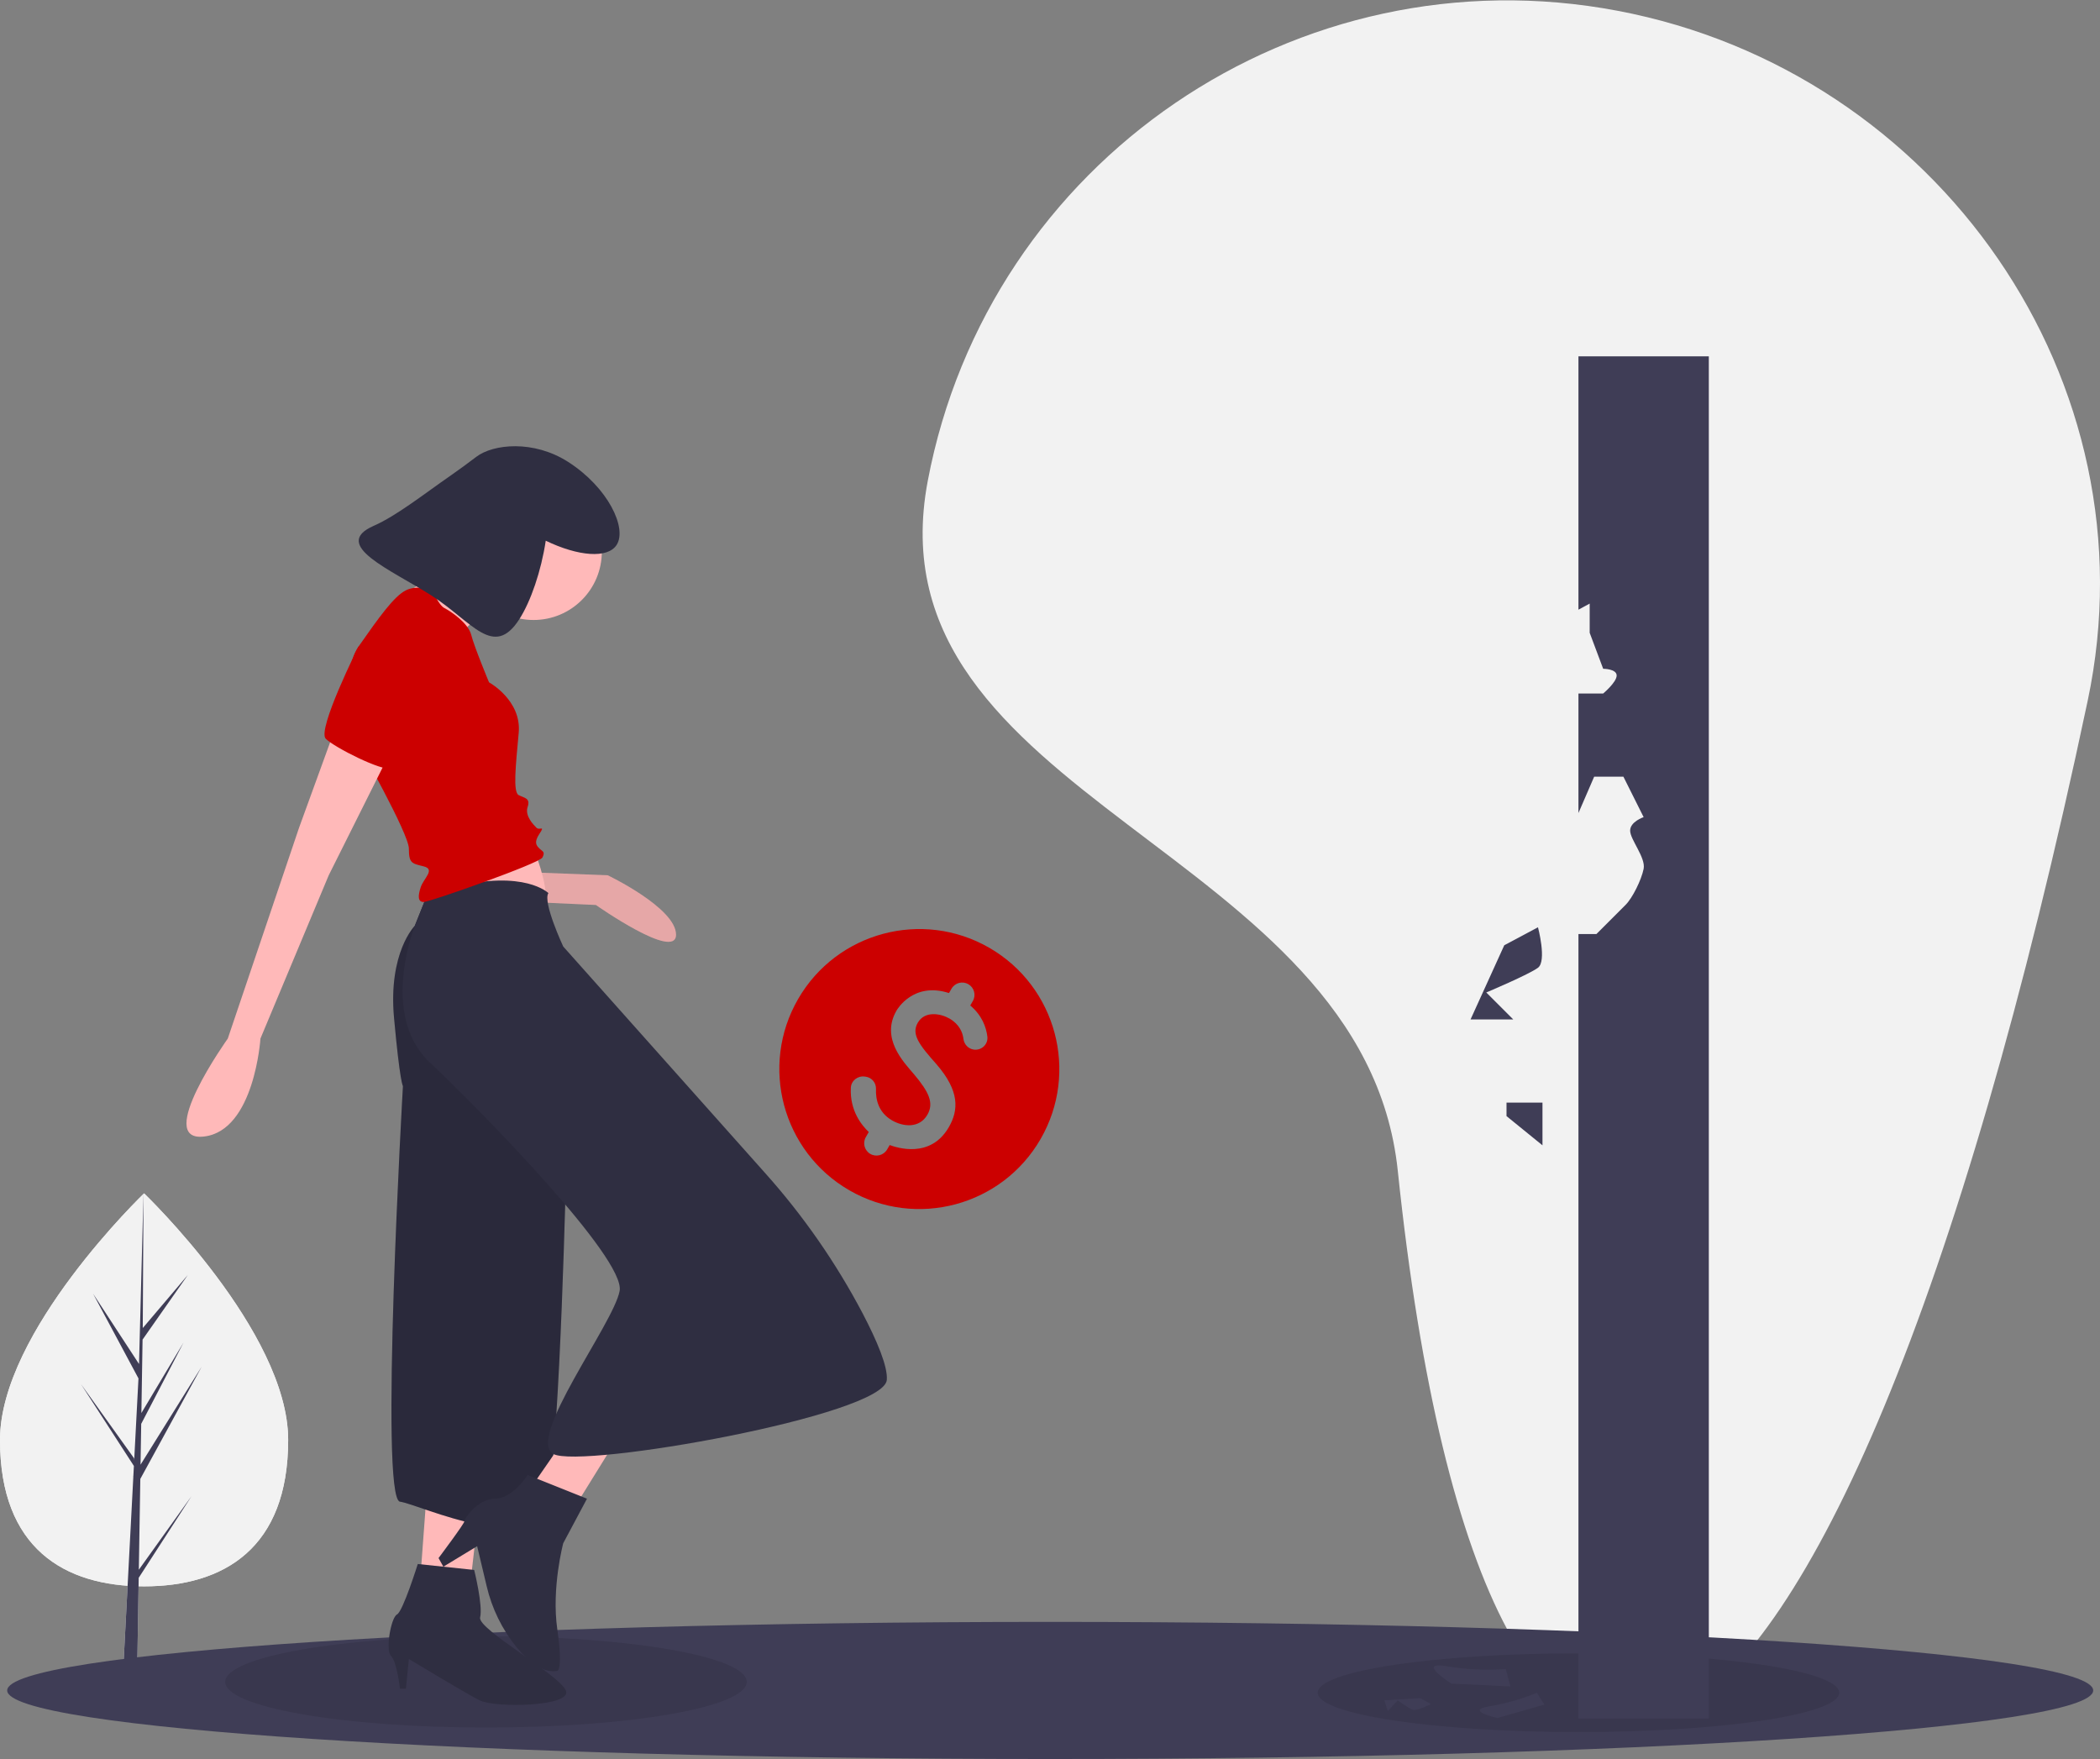 <svg width="450" height="377" viewBox="0 0 450 377" fill="none" xmlns="http://www.w3.org/2000/svg">
<rect x="0" y="0" width="450" height="377" fill="#808080" stroke="none"/>
<g clip-path="url(#clip0_4986_17051)">
<path d="M299.524 250.867C318.73 434.641 392.442 409.917 447.363 150.153C461.814 81.805 415.285 15.328 346.649 2.314C278.013 -10.699 211.823 34.392 198.81 103.028C185.797 171.664 292.263 181.387 299.524 250.867Z" fill="#F2F2F2"/>
<path d="M61.75 308.551C61.75 331.804 47.927 339.923 30.875 339.923C13.823 339.923 0 331.804 0 308.551C0 285.298 30.875 255.718 30.875 255.718C30.875 255.718 61.75 285.298 61.75 308.551Z" fill="#F2F2F2"/>
<path d="M29.75 336.366L30.067 316.905L43.227 292.83L30.116 313.853L30.259 305.102L39.328 287.684L30.296 302.787L30.551 287.049L40.264 273.182L30.592 284.575L30.752 255.717L29.747 293.919L29.83 292.343L19.956 277.229L29.672 295.368L28.752 312.945L28.724 312.478L17.341 296.573L28.69 314.126L28.575 316.324L28.554 316.357L28.564 316.537L26.229 361.13H29.348L29.722 338.097L41.044 320.587L29.75 336.366Z" fill="#F2F2F2"/>
<path d="M61.75 308.551C61.75 331.804 47.927 339.923 30.875 339.923C13.823 339.923 0 331.804 0 308.551C0 285.298 30.875 255.718 30.875 255.718C30.875 255.718 61.75 285.298 61.75 308.551Z" fill="#F2F2F2"/>
<path d="M29.75 336.366L30.067 316.905L43.227 292.83L30.116 313.853L30.259 305.102L39.328 287.684L30.296 302.787L30.551 287.049L40.264 273.182L30.592 284.575L30.752 255.717L29.747 293.919L29.83 292.343L19.956 277.229L29.672 295.368L28.752 312.945L28.724 312.478L17.341 296.573L28.69 314.126L28.575 316.324L28.554 316.357L28.564 316.537L26.229 361.13H29.348L29.722 338.097L41.044 320.587L29.75 336.366Z" fill="#3F3D56"/>
<path d="M225.042 376.922C348.479 376.922 448.544 370.345 448.544 362.231C448.544 354.117 348.479 347.539 225.042 347.539C101.605 347.539 1.54 354.117 1.54 362.231C1.54 370.345 101.605 376.922 225.042 376.922Z" fill="#3F3D56"/>
<path opacity="0.1" d="M104.139 370.179C134.998 370.179 160.014 365.799 160.014 360.395C160.014 354.992 134.998 350.611 104.139 350.611C73.279 350.611 48.263 354.992 48.263 360.395C48.263 365.799 73.279 370.179 104.139 370.179Z" fill="black"/>
<path opacity="0.1" d="M338.238 371.142C369.097 371.142 394.114 367.368 394.114 362.713C394.114 358.057 369.097 354.283 338.238 354.283C307.379 354.283 282.363 358.057 282.363 362.713C282.363 367.368 307.379 371.142 338.238 371.142Z" fill="black"/>
<path d="M113.696 186.922L130.235 187.558C130.235 187.558 144.866 194.555 144.866 200.28C144.866 206.005 127.691 193.919 127.691 193.919L113.696 193.283L113.696 186.922Z" fill="#FFB9B9"/>
<path opacity="0.1" d="M113.696 186.922L130.235 187.558C130.235 187.558 144.866 194.555 144.866 200.28C144.866 206.005 127.691 193.919 127.691 193.919L113.696 193.283L113.696 186.922Z" fill="black"/>
<path d="M114.333 181.833C114.333 181.833 117.513 189.466 116.877 193.283C116.241 197.1 92.069 195.827 92.069 195.827L95.885 184.377L114.333 181.833Z" fill="#FFB9B9"/>
<path d="M91.433 319.869L90.16 337.044L100.974 337.68L102.882 321.141L91.433 319.869Z" fill="#FFB9B9"/>
<path d="M91.433 192.011L88.888 198.372C88.888 198.372 83.163 204.097 84.435 218.091C85.707 232.086 86.344 232.722 86.344 232.722C86.344 232.722 81.255 321.141 85.707 321.777C90.16 322.413 114.969 334.499 117.513 320.505C120.057 306.511 121.33 249.897 121.33 249.897L92.069 197.1L91.433 192.011Z" fill="#2F2E41"/>
<path opacity="0.1" d="M91.433 192.011L88.888 198.372C88.888 198.372 83.163 204.097 84.435 218.091C85.707 232.086 86.344 232.722 86.344 232.722C86.344 232.722 81.255 321.141 85.707 321.777C90.16 322.413 114.969 334.499 117.513 320.505C120.057 306.511 121.33 249.897 121.33 249.897L92.069 197.1L91.433 192.011Z" fill="black"/>
<path d="M120.057 309.691L114.332 317.96L123.874 321.777L132.144 308.419L120.057 309.691Z" fill="#FFB9B9"/>
<path d="M114.333 132.852C122.413 132.852 128.963 126.302 128.963 118.222C128.963 110.141 122.413 103.591 114.333 103.591C106.252 103.591 99.702 110.141 99.702 118.222C99.702 126.302 106.252 132.852 114.333 132.852Z" fill="#FFB9B9"/>
<path d="M102.883 113.133C102.883 113.133 90.16 126.491 86.344 127.127C82.527 127.763 99.702 138.577 99.702 138.577V134.761C99.702 134.761 105.427 129.036 108.608 128.399C111.788 127.763 102.883 113.133 102.883 113.133Z" fill="#FFB9B9"/>
<path d="M92.705 188.83L88.888 198.372C88.888 198.372 81.255 217.455 92.069 227.633C102.883 237.811 134.052 269.616 132.78 276.613C131.508 283.611 112.652 308.344 118.581 311.562C124.51 314.78 189.394 303.33 190.03 295.697C190.268 292.834 187.913 287.288 184.875 281.474C179.14 270.575 172.083 260.427 163.862 251.257L120.694 202.824C120.694 202.824 116.241 193.283 117.513 191.374C117.513 191.374 112.424 186.285 97.157 190.102L92.705 188.83Z" fill="#2F2E41"/>
<path d="M89.524 335.136C89.524 335.136 86.344 345.313 85.072 345.95C83.799 346.586 82.527 353.583 83.799 354.855C85.072 356.127 85.708 361.852 85.708 361.852H86.98L87.616 355.491C87.616 355.491 100.795 363.448 102.883 364.397C106.381 365.987 121.966 365.669 121.33 362.488C120.694 359.308 102.246 349.13 102.883 346.586C103.519 344.041 101.61 336.408 101.61 336.408L89.524 335.136Z" fill="#2F2E41"/>
<path d="M125.783 321.141L113.06 316.052C113.06 316.052 109.88 321.141 106.063 321.141C102.246 321.141 99.28 325.767 99.491 325.998C99.702 326.229 93.977 333.863 93.977 333.863L95.005 335.712L102.246 331.318L104.276 339.842C105.393 344.656 107.592 349.151 110.706 352.988C113.202 356.025 116.312 358.6 119.421 358.035C119.421 358.035 120.694 358.035 119.421 349.129C118.149 340.224 120.694 330.682 120.694 330.682L125.783 321.141Z" fill="#2F2E41"/>
<path d="M92.705 126.491C92.705 126.491 93.977 129.672 95.249 130.308C96.521 130.944 100.338 133.488 100.974 136.033C101.61 138.577 104.791 146.211 104.791 146.211C104.791 146.211 111.788 150.027 111.152 157.024C110.516 164.022 109.88 169.747 111.152 170.383C112.424 171.019 113.696 171.019 113.06 172.927C112.424 174.835 114.333 176.744 114.969 177.38C115.605 178.016 116.877 176.744 115.605 178.652C114.333 180.56 114.969 181.197 115.605 181.833C116.241 182.469 116.877 182.469 116.241 183.741C115.605 185.013 92.069 193.283 90.796 193.283C89.524 193.283 89.524 192.011 90.16 190.102C90.796 188.194 93.341 186.285 90.796 185.649C88.252 185.013 87.616 185.013 87.616 181.833C87.616 178.652 76.802 159.569 76.802 159.569C76.802 159.569 72.349 144.938 76.802 138.577C81.255 132.216 84.435 127.763 86.98 126.491C89.524 125.219 92.705 126.491 92.705 126.491Z" fill="#CC0000"/>
<path d="M71.713 156.388L64.08 177.38L48.813 222.544C48.813 222.544 32.91 244.808 43.724 243.535C54.538 242.263 55.81 222.544 55.81 222.544L70.441 187.558L83.799 160.841L71.713 156.388Z" fill="#FFB9B9"/>
<path d="M79.347 137.941L76.802 138.577C76.802 138.577 67.897 156.388 69.805 158.297C71.713 160.205 81.891 165.294 83.799 164.658C85.707 164.022 88.252 145.574 88.252 145.574L79.347 137.941Z" fill="#CC0000"/>
<path d="M80.096 112.667C85.031 110.497 91.003 105.747 96.674 101.826C98.512 100.556 100.302 99.222 102.083 97.873C105.672 95.153 114.309 94.209 121.763 98.989C130.284 104.452 134.441 113.169 132.135 116.766C130.228 119.74 123.897 119.219 116.946 115.862C115.969 122.374 113.734 128.864 111.293 132.671C105.769 141.286 101.122 133.164 92.507 127.64C83.892 122.116 70.728 116.786 80.096 112.667Z" fill="#2F2E41"/>
<path d="M338.238 76.351V130.641L340.646 129.336V135.598L343.537 143.305C343.537 143.305 346.427 143.305 346.427 144.75C346.427 146.195 343.537 148.604 343.537 148.604H338.238V174.216L341.61 166.426H347.872L352.207 175.096C352.207 175.096 349.317 176.06 349.317 177.986C349.317 179.913 352.689 183.767 352.207 186.175C351.725 188.584 349.798 192.437 348.353 193.882L342.092 200.144H338.238V368.252H366.176V76.351H338.238Z" fill="#3F3D56"/>
<path d="M322.342 202.552L329.567 198.699C329.567 198.699 331.494 205.924 329.567 207.369C327.641 208.814 318.489 212.668 318.489 212.668L324.269 218.448H315.117L322.342 202.552Z" fill="#3F3D56"/>
<path d="M304.342 363.882L306.65 365.15C306.65 365.15 303.571 366.671 302.769 366.393C301.967 366.115 299.503 364.361 299.503 364.361L297.382 366.646L296.644 364.34L304.342 363.882Z" fill="#3F3D56"/>
<path d="M311.033 360.769C311.033 360.769 303.238 355.877 310.035 357.047C314.205 357.752 318.445 357.954 322.664 357.65L323.662 361.372L311.033 360.769Z" fill="#3F3D56"/>
<path d="M320.872 368.14C320.872 368.14 313.638 366.522 319.25 365.607C322.707 365.031 326.087 364.065 329.326 362.727L330.947 365.26L320.872 368.14Z" fill="#3F3D56"/>
<path d="M322.824 239.16V236.27H330.531V245.422L322.824 239.16Z" fill="#3F3D56"/>
<g clip-path="url(#clip1_4986_17051)">
<path d="M212 203.097C197.659 194.817 179.299 199.736 171.019 214.077C162.739 228.419 167.659 246.778 182 255.058C196.341 263.338 214.701 258.419 222.981 244.077C231.261 229.736 226.341 211.377 212 203.097ZM190.646 245.362L190.106 246.298C189.386 247.545 187.773 247.999 186.5 247.264C185.253 246.544 184.799 244.931 185.534 243.658L186.164 242.566C184.752 241.232 182.064 238.087 182.325 233.075C182.387 231.587 183.784 230.488 185.264 230.685L185.491 230.712C186.811 230.885 187.751 232.017 187.712 233.345C187.628 235.41 188.125 238.329 191.165 240.084C193.581 241.479 197.029 241.807 198.724 238.871C200.164 236.377 199.095 234.028 195.845 230.177C193.572 227.514 188.687 222.476 192.107 216.553C192.257 216.293 195.733 210.332 203.354 212.792L203.894 211.857C204.629 210.584 206.253 210.171 207.5 210.891C208.747 211.611 209.201 213.224 208.466 214.497L207.911 215.458C210.406 217.557 211.318 220.058 211.573 222.076C211.797 223.729 210.369 225.122 208.688 224.913C207.528 224.763 206.616 223.821 206.458 222.656C206.3 221.249 205.586 219.485 203.456 218.255C201.637 217.205 198.198 216.502 196.668 219.152C195.243 221.62 196.938 223.845 200.677 228.048C205.668 233.804 205.423 237.889 203.323 241.526C199.378 248.359 192.132 245.908 190.646 245.362Z" fill="#CC0000"/>
</g>
</g>
<defs>
<clipPath id="clip0_4986_17051">
<rect width="450" height="376.845" fill="white" transform="translate(0 0.077)"/>
</clipPath>
<clipPath id="clip1_4986_17051">
<rect width="72" height="72" fill="white" transform="translate(183.823 179.9) rotate(30)"/>
</clipPath>
</defs>
</svg>
